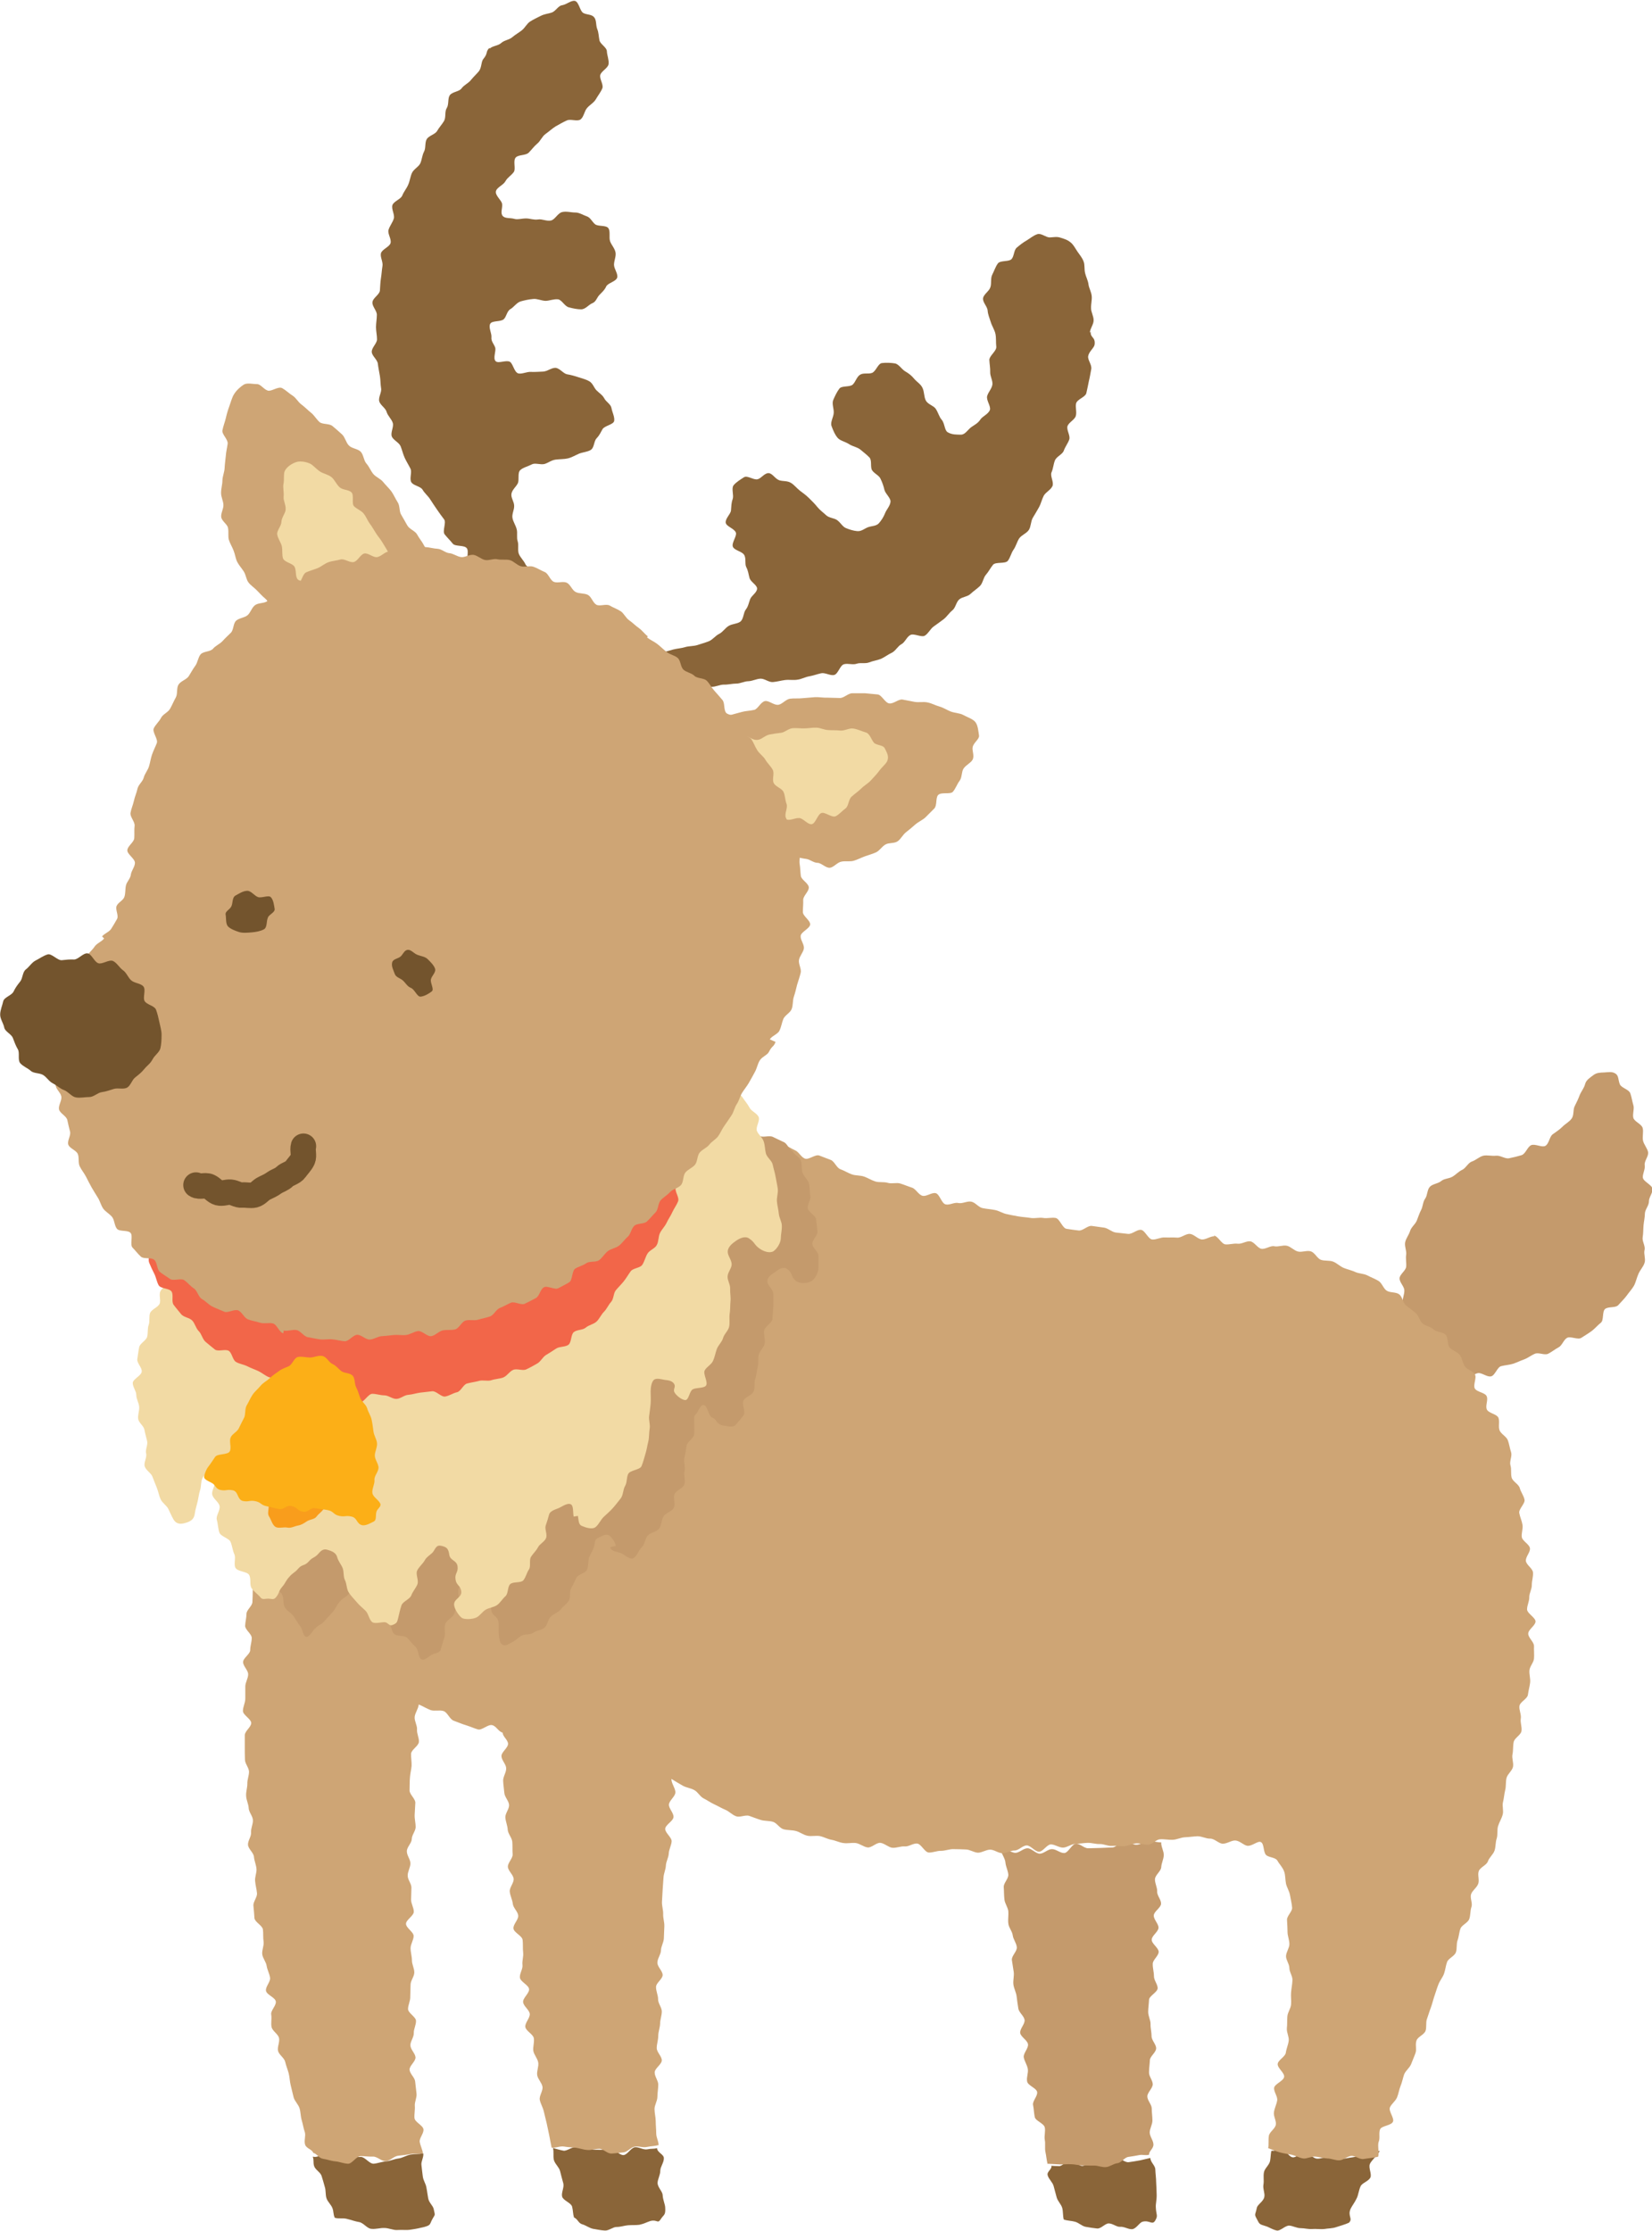 <?xml version="1.0" encoding="UTF-8"?>
<svg id="Layer_1" data-name="Layer 1" xmlns="http://www.w3.org/2000/svg" viewBox="0 0 97.45 131.54">
  <defs>
    <style>
      .cls-1 {
        fill: #8a6539;
      }

      .cls-2 {
        fill: #f2daa4;
      }

      .cls-3 {
        fill: #cea575;
      }

      .cls-4 {
        fill: #f26649;
      }

      .cls-5 {
        fill: #73542d;
      }

      .cls-6 {
        fill: #c49a6c;
      }

      .cls-7 {
        fill: #fcaf17;
      }

      .cls-8 {
        fill: none;
        stroke: #73542d;
        stroke-linecap: round;
        stroke-miterlimit: 10;
        stroke-width: 1.5px;
      }

      .cls-9 {
        fill: #f99d1c;
      }
    </style>
  </defs>
  <g>
    <path class="cls-6" d="M82.93,78.92c-.09-.35,.07-.28,0-.72-.03-.2,.03-.45,0-.71-.03-.22-.17-.44-.19-.69-.02-.23,.11-.46,.1-.71,0-.23-.29-.47-.28-.71,0-.23,.37-.45,.39-.69,.02-.23-.04-.47,0-.71,.03-.23-.11-.5-.06-.73,.05-.23,.22-.43,.29-.66,.07-.23,.29-.38,.39-.6,.09-.22,.15-.43,.26-.64,.11-.21,.1-.48,.24-.67,.14-.19,.11-.53,.28-.7,.16-.17,.48-.18,.67-.34,.18-.15,.46-.13,.67-.26,.2-.12,.35-.3,.57-.4,.21-.1,.34-.41,.57-.49,.22-.07,.43-.28,.67-.34,.23-.05,.5,.03,.75,0,.25-.03,.54,.2,.77,.15,.25-.05,.5-.11,.73-.18,.24-.07,.35-.49,.57-.59,.23-.1,.63,.15,.84,.04,.22-.13,.24-.54,.43-.68,.2-.15,.4-.27,.57-.44,.17-.18,.41-.29,.55-.49,.15-.2,.07-.52,.18-.73,.11-.22,.21-.42,.29-.64,.09-.23,.26-.42,.32-.65,.06-.26,.31-.4,.49-.54,.19-.15,.4-.15,.64-.16,.24-.01,.46-.07,.67,.07,.19,.12,.15,.37,.25,.62,.08,.22,.53,.3,.62,.54,.08,.22,.11,.47,.18,.7,.07,.22-.06,.52,0,.75,.07,.23,.49,.36,.55,.6,.06,.23-.03,.5,.02,.74,.05,.23,.25,.44,.3,.68,.04,.24-.24,.53-.2,.77,.04,.24-.13,.5-.11,.73,.03,.24,.55,.43,.57,.67,.02,.24-.22,.5-.21,.74,0,.24-.23,.47-.24,.71,0,.24-.06,.47-.08,.7-.02,.24-.01,.47-.05,.7-.04,.24,.17,.52,.11,.75-.06,.24,.08,.53,0,.76-.07,.23-.27,.43-.36,.65-.1,.22-.15,.48-.26,.69-.12,.21-.3,.4-.44,.6-.14,.19-.33,.37-.49,.55-.16,.18-.59,.07-.78,.23-.18,.16-.06,.67-.25,.81-.19,.15-.35,.35-.54,.49-.19,.14-.41,.27-.61,.4-.2,.13-.64-.11-.84,0-.21,.12-.29,.45-.5,.56-.21,.11-.4,.27-.62,.38-.22,.1-.57-.1-.78,0-.22,.09-.41,.25-.63,.33-.23,.08-.44,.19-.66,.26-.23,.07-.47,.08-.7,.14-.23,.06-.36,.55-.59,.6-.24,.06-.55-.23-.78-.19-.24,.05-.44,.27-.67,.31-.24,.04-.48,.04-.71,.07-.24,.03-.47,.16-.7,.18-.24,.02-.48,.11-.72,.12-.24,.01-.5-.19-.73-.18-.25,0-.49,.04-.72,.03-.25,0-.49,.07-.72,.07-.25,0-.48-.22-.7-.24-.26-.02-.52,.17-.73,.15-.27-.03-.53,.06-.73,.04-.45-.06-.31-.3-.66-.37"/>
    <g>
      <path class="cls-1" d="M18.45,127.18c.08,.21,.01,.33,.08,.55,.07,.22,.37,.36,.44,.58,.07,.22,.13,.43,.19,.65,.07,.21,.03,.46,.1,.67,.07,.21,.27,.37,.35,.58,.08,.21,.04,.37,.14,.57,.25,.07,.46,0,.7,.06,.26,.06,.48,.15,.73,.19,.26,.04,.47,.38,.72,.4,.27,.03,.53-.06,.77-.05,.27,0,.53,.14,.77,.12,.28-.02,.55,.02,.78-.02,.29-.04,.56-.1,.77-.15,.46-.12,.34-.17,.53-.5,.16-.29,.15-.15,.06-.58-.04-.18-.27-.36-.32-.61-.04-.2-.06-.42-.11-.66-.03-.2-.18-.4-.21-.64-.03-.21-.05-.43-.08-.67-.03-.21,.14-.46,.11-.69-.25,.05-.5,.03-.74,.07-.25,.04-.48,.2-.72,.23-.25,.03-.49,.15-.73,.17-.25,.02-.5,.12-.74,.14-.25,.01-.51-.4-.75-.4-.25,0-.5,.04-.73,.03-.26-.01-.5,0-.73-.02-.26-.02-.49-.06-.72-.09-.26-.04-.4,.12-.62,.07Z"/>
      <path class="cls-1" d="M32.62,126.67c.06,.24,0,.45,.05,.69,.06,.24,.31,.43,.37,.67,.06,.24,.12,.48,.19,.72,.06,.24-.13,.55-.07,.78,.07,.24,.53,.36,.59,.6s.04,.4,.11,.63c.22,.09,.26,.34,.48,.4,.22,.06,.43,.23,.65,.27,.23,.04,.47,.09,.69,.1,.23,.02,.47-.21,.69-.21,.24,0,.45-.08,.67-.1,.24-.02,.47,0,.68-.03,.25-.05,.45-.16,.64-.22,.4-.11,.43,.18,.61-.1,.19-.3,.3-.22,.27-.7-.01-.2-.13-.43-.15-.72,0-.22-.29-.45-.3-.72,0-.22,.16-.47,.16-.73,0-.23,.22-.48,.21-.74,0-.23-.4-.33-.4-.59-.23,.06-.35,.02-.57,.07-.24,.05-.51-.15-.74-.12-.24,.04-.43,.43-.66,.46-.24,.02-.5-.33-.73-.32-.25,.01-.47,.01-.7,.01-.25,0-.47,0-.7-.03-.25-.02-.47-.09-.69-.12-.25-.03-.53,.24-.74,.2-.26-.05-.42-.11-.62-.16Z"/>
      <path class="cls-1" d="M62.02,127.69c.06,.23-.28,.35-.22,.58,.06,.23,.29,.41,.35,.63,.06,.23,.12,.45,.18,.67,.06,.23,.27,.41,.33,.63s.03,.47,.09,.68c.22,.08,.45,.07,.66,.13,.23,.06,.41,.26,.63,.3,.23,.04,.46,.08,.68,.1,.23,.02,.47-.3,.68-.3,.24,0,.47,.22,.68,.2,.24-.02,.51,.17,.72,.14,.25-.05,.41-.39,.6-.44,.4-.11,.57,.22,.74-.06,.19-.32,.06-.31,.04-.8-.01-.21,.06-.45,.05-.74,0-.22-.02-.47-.03-.74,0-.23-.04-.48-.05-.74,0-.24-.29-.42-.29-.68-.22,.05-.38,.09-.6,.14-.22,.04-.45,.08-.68,.11-.23,.03-.49-.26-.71-.23-.23,.02-.43,.37-.65,.38-.23,.02-.47-.23-.7-.22-.23,0-.45,.29-.68,.29-.24,0-.46-.35-.68-.35-.24,0-.48,.38-.69,.36-.24-.01-.26,0-.47-.02Z"/>
      <path class="cls-6" d="M61.78,127.59c.21,.02,.48,.02,.72,.04,.22,.01,.45-.02,.68-.01,.22,0,.45,.07,.68,.07,.22,0,.45,.02,.69,.01,.22,0,.46,.11,.69,.09,.23-.02,.44-.2,.67-.23,.23-.02,.41-.33,.64-.37,.23-.03,.44-.07,.66-.11,.22-.04,.35,.04,.57-.02,0-.23,.26-.35,.26-.6,0-.23-.21-.46-.22-.71,0-.23,.16-.47,.16-.71,0-.23-.04-.47-.04-.71,0-.23-.26-.47-.26-.71,0-.23,.31-.47,.32-.71,0-.23-.23-.47-.22-.71,0-.23,.04-.47,.05-.71,0-.23,.37-.46,.37-.71,0-.23-.28-.48-.27-.72,0-.23-.07-.47-.06-.71,0-.23-.14-.47-.14-.71,0-.23,.04-.47,.05-.71,0-.23,.5-.45,.51-.69,0-.23-.23-.48-.22-.72,0-.23-.08-.48-.07-.72,0-.23,.34-.46,.35-.7,0-.24-.43-.49-.41-.73,.01-.23,.38-.45,.4-.69,.01-.23-.29-.49-.28-.73,.01-.24,.42-.45,.43-.69,.01-.24-.25-.49-.23-.73,.01-.23-.14-.48-.13-.72,.01-.24,.35-.46,.37-.7,.01-.24,.14-.47,.15-.71,.01-.24-.17-.52-.15-.76-.23,.01-.5-.09-.75-.07-.23,.02-.46,.2-.7,.21-.23,.02-.49-.22-.73-.21-.23,.02-.45,.35-.69,.37-.24,.01-.48,.02-.72,.03-.23,.01-.47,.01-.71,.02-.24,.01-.49-.28-.73-.27-.24,.01-.45,.54-.69,.55-.24,.01-.49-.24-.73-.23-.24,0-.47,.26-.71,.27-.24,0-.49-.32-.73-.32-.24,0-.47,.26-.71,.27-.24,0-.68-.32-.92-.32,.02,.24,.32,.65,.33,.89,.02,.24,.15,.47,.17,.71,.02,.24-.29,.51-.27,.74,.02,.24,.01,.48,.04,.72,.02,.24,.2,.46,.23,.7,.02,.24-.03,.48,0,.72,.02,.24,.23,.46,.26,.7,.03,.24,.22,.46,.24,.7,.03,.24-.32,.52-.29,.76,.03,.24,.08,.47,.11,.71,.03,.24-.05,.49-.02,.73,.03,.24,.16,.46,.19,.7,.03,.24,.06,.48,.1,.71,.03,.24,.33,.44,.37,.68,.03,.24-.29,.53-.26,.77,.04,.24,.42,.42,.46,.66,.04,.24-.28,.53-.25,.77,.04,.24,.2,.45,.24,.69,.04,.24-.09,.5-.04,.74,.04,.24,.55,.39,.59,.62,.04,.24-.29,.54-.24,.77,.05,.24,.05,.48,.1,.71,.05,.23,.54,.37,.59,.61,.05,.23-.04,.49,0,.73,.05,.23-.01,.49,.04,.72,.05,.23,.07,.5,.13,.73Z"/>
      <path class="cls-1" d="M74.99,126.85c-.04,.24-.03,.35-.07,.58-.05,.24-.32,.44-.36,.66-.05,.25,.01,.5-.03,.72-.05,.25,.1,.53,.05,.74-.05,.27-.4,.44-.44,.64-.09,.44-.17,.35,0,.66,.16,.3,.12,.3,.52,.42,.19,.05,.4,.21,.66,.26,.21,.04,.5-.31,.74-.29,.22,.02,.43,.15,.67,.15,.22,0,.45,.07,.69,.05,.22-.02,.47,.03,.7,0,.22-.04,.48-.03,.7-.11,.21-.07,.54-.16,.75-.26,.26-.24-.1-.4,.11-.84,.09-.18,.24-.36,.36-.62,.09-.19,.11-.45,.22-.69,.09-.2,.47-.29,.58-.52,.09-.21-.13-.57-.03-.8,.09-.21,.47-.53,.58-.77-.23,.06-.67,.17-.9,.21-.24,.05-.46,.14-.69,.17-.24,.03-.47,.09-.7,.1-.24,.01-.48-.11-.71-.12-.24,0-.49,.12-.71,.1-.24-.02-.44-.32-.67-.35-.24-.04-.55,.32-.77,.27-.25-.05-.39-.45-.6-.51-.25-.07-.42,.19-.61,.12Z"/>
      <path class="cls-3" d="M71.64,72.9c-.24-.01-.5,.2-.74,.19-.24-.02-.47-.31-.71-.33-.24-.02-.51,.24-.75,.22-.24-.02-.49,0-.73-.01-.24-.02-.5,.14-.74,.12-.24-.02-.43-.55-.67-.57-.24-.02-.52,.27-.76,.24-.24-.03-.48-.05-.72-.08-.24-.03-.46-.26-.7-.29-.24-.03-.48-.07-.72-.1-.24-.03-.53,.3-.77,.27-.24-.03-.48-.06-.72-.1-.24-.04-.4-.6-.64-.64-.24-.04-.5,.04-.73,0-.24-.04-.5,.04-.74,0-.24-.04-.48-.05-.72-.09-.24-.04-.48-.09-.71-.14-.24-.05-.45-.2-.69-.24-.24-.05-.48-.06-.72-.11-.24-.05-.42-.33-.66-.38-.24-.05-.53,.13-.76,.08-.24-.06-.53,.14-.76,.08-.24-.06-.35-.6-.58-.66-.24-.06-.56,.22-.79,.15-.23-.06-.39-.41-.62-.48-.23-.07-.45-.17-.68-.24-.23-.07-.51,.03-.74-.04-.23-.07-.5-.01-.73-.08-.23-.07-.44-.21-.67-.29-.23-.08-.5-.05-.72-.13-.23-.08-.44-.22-.67-.3-.23-.08-.35-.46-.57-.55-.23-.09-.45-.17-.68-.26-.23-.09-.63,.27-.85,.18-.23-.09-.36-.4-.58-.49-.22-.1-.43-.24-.65-.33-.22-.1-.56,.07-.78-.03-.22-.1-.39-.31-.61-.42-.22-.1-.44-.22-.65-.32-.22-.11-.41-.27-.62-.38-.22-.11-.5-.09-.71-.2-.22-.11-.22-.6-.43-.72-.21-.12-.56,0-.76-.12-.21-.12-.41-.25-.62-.37-.21-.13-.34-.37-.54-.5-.21-.13-.32-.39-.52-.52-.2-.13-.47-.17-.66-.3-.2-.14-.56-.05-.75-.18-.2-.14-.48-.17-.67-.31-.2-.14-.36-.34-.55-.48-.19-.15-.13-.63-.31-.77-.19-.15-.59-.04-.77-.19-.19-.16-.19-.52-.37-.68-.19-.16-.51-.15-.69-.31-.18-.17-.26-.44-.42-.6-.18-.17-.33-.36-.49-.52-.18-.18-.33-.36-.49-.53-.17-.18-.4-.3-.55-.47-.17-.19-.19-.48-.33-.65-.17-.2-.56-.2-.69-.37-.17-.22-.28-.44-.39-.61-.26-.38-.11-1.04-.42-.87-.31,.17,.02,.6-.21,.87-.23,.27-.25,.25-.48,.52-.23,.27-.16,.33-.39,.6-.23,.27-.25,.25-.48,.52-.23,.26-.51,.02-.73,.29-.23,.27,.03,.49-.2,.76-.23,.27-.47,.06-.7,.33-.23,.27-.18,.31-.41,.57-.23,.27-.06,.41-.29,.68-.23,.27-.19,.31-.42,.58-.23,.27-.25,.25-.48,.52-.23,.27-.54,0-.77,.28-.16,.19-.16,.51-.31,.69-.16,.19-.14,.52-.29,.71-.16,.19-.53,.21-.68,.4-.15,.2-.25,.43-.4,.62-.15,.2-.14,.51-.29,.7-.15,.2-.47,.26-.61,.45-.15,.2-.11,.53-.25,.72-.15,.2-.66,.13-.8,.32-.15,.2,.04,.63-.1,.83-.14,.2-.4,.32-.53,.51-.14,.21-.38,.34-.51,.54-.14,.21-.36,.35-.49,.55-.13,.21-.15,.29-.27,.49-.31,.08-.26,.24-.58,.24s-.32,.24-.65,.24-.33-.44-.65-.44-.33,.07-.65,.07-.28,.2-.58,.31c-.34,.12-.03,.06-.11,.52-.03,.2-.27,.4-.31,.67-.04,.21,.24,.5,.2,.76-.04,.22-.21,.43-.25,.68-.03,.22,.04,.47,0,.72-.03,.23-.37,.42-.4,.66-.03,.23,.09,.49,.06,.73-.03,.23,.04,.48,0,.72-.03,.23-.03,.47-.06,.71-.03,.23-.1,.46-.13,.7-.03,.23-.15,.46-.18,.7-.03,.23,.08,.49,.05,.73-.03,.23-.03,.47-.05,.71-.03,.23-.07,.46-.1,.7-.03,.23-.28,.44-.3,.68-.03,.23,.08,.48,.05,.72-.03,.23-.12,.46-.14,.7-.02,.23-.05,.47-.07,.71-.02,.23,0,.48-.01,.71-.02,.23-.27,.45-.29,.69-.02,.23-.07,.47-.09,.71-.02,.24-.16,.46-.18,.7-.02,.24,.3,.5,.28,.74-.02,.24-.05,.47-.07,.71-.02,.24,.16,.49,.14,.73-.02,.24-.05,.47-.06,.71-.02,.24-.33,.45-.34,.69-.02,.24-.24,.46-.26,.7-.01,.24,.18,.49,.17,.73-.01,.24,.22,.49,.2,.72-.01,.24-.22,.46-.24,.7-.01,.24,.09,.48,.08,.72-.01,.24,.07,.48,.06,.72,0,.24-.01,.47-.02,.71,0,.24-.34,.46-.35,.7,0,.24-.07,.47-.08,.71,0,.24,.4,.49,.39,.72,0,.24-.09,.47-.09,.71,0,.24-.42,.47-.42,.71,0,.24,.3,.48,.3,.72,0,.24-.17,.48-.17,.72,0,.24,0,.48,0,.72,0,.24-.14,.48-.14,.72,0,.24,.48,.47,.49,.71,0,.24-.38,.48-.38,.72,0,.24,0,.48,0,.72,0,.24,0,.48,.01,.72,0,.24,.23,.47,.24,.71,0,.24-.11,.48-.1,.72,0,.24-.09,.48-.07,.72,.01,.24,.14,.47,.15,.71,.01,.24,.24,.47,.25,.71,.01,.24-.13,.49-.11,.73,.02,.24-.2,.49-.18,.73,.02,.24,.33,.46,.35,.7,.02,.24,.13,.47,.15,.71,.02,.24-.11,.49-.08,.73,.02,.24,.09,.47,.11,.71,.02,.24-.24,.51-.21,.75,.03,.24,.04,.48,.06,.72,.03,.24,.47,.43,.5,.67,.03,.24,0,.48,.04,.72,.03,.24-.11,.5-.08,.74,.03,.24,.23,.45,.26,.69,.04,.24,.17,.46,.2,.69,.04,.24-.28,.53-.24,.77,.04,.24,.54,.39,.58,.63,.04,.24-.32,.54-.27,.78,.04,.24-.03,.5,.02,.73,.05,.24,.39,.41,.44,.65,.05,.24-.11,.52-.06,.75,.05,.23,.36,.41,.42,.64,.05,.23,.15,.46,.21,.69,.06,.23,.06,.48,.12,.71,.06,.23,.11,.47,.17,.7,.06,.23,.28,.42,.35,.65,.07,.23,.06,.48,.13,.71,.07,.23,.1,.47,.18,.69,.07,.23-.06,.52,.02,.75,.08,.23,.4,.26,.48,.48,.22,.05,.32,.31,.58,.35,.23,.03,.47,.13,.73,.15,.23,.02,.48,.13,.74,.14,.24,.01,.49-.45,.75-.45,.24,0,.48,.04,.73,.03,.24-.01,.51,.29,.76,.27,.24-.02,.46-.29,.71-.32,.24-.03,.48-.05,.73-.1,.24-.04,.49,.01,.74-.04-.03-.23-.15-.44-.19-.68-.03-.23,.25-.5,.22-.74-.03-.23-.5-.42-.53-.66-.02-.23,.04-.48,.02-.72-.02-.23,.13-.49,.1-.73-.02-.23-.06-.47-.08-.71-.02-.23-.31-.45-.33-.69-.02-.23,.37-.5,.35-.74-.02-.23-.29-.45-.3-.7-.01-.23,.21-.48,.2-.73-.01-.23,.14-.48,.13-.72-.01-.23-.46-.45-.47-.69,0-.24,.14-.48,.13-.72,0-.24,.02-.47,.02-.72,0-.24,.22-.48,.22-.72,0-.24-.14-.47-.14-.71,0-.24-.08-.47-.08-.72,0-.24,.18-.48,.18-.72,0-.24-.45-.47-.45-.72,0-.23,.46-.47,.46-.71,0-.24-.16-.47-.16-.71,0-.24,.02-.47,.02-.71,0-.24-.23-.48-.22-.72,0-.24,.16-.47,.16-.71,0-.24-.22-.48-.21-.72,0-.24,.28-.47,.29-.71,0-.24,.22-.47,.23-.71,0-.24-.07-.48-.06-.72,.01-.24,.03-.47,.04-.71,.01-.24-.35-.5-.34-.74,.01-.24,0-.48,.02-.72,.01-.24,.08-.48,.1-.72,.01-.24-.04-.48-.03-.72,.02-.24,.44-.45,.46-.69,.02-.24-.13-.49-.11-.73,.02-.24-.16-.5-.14-.74s.22-.49,.24-.74c.23,.09,.46,.24,.7,.33,.23,.08,.53-.02,.77,.06,.23,.08,.36,.49,.6,.57,.23,.08,.47,.19,.71,.26,.23,.07,.47,.18,.71,.25,.24,.07,.6-.32,.85-.25,.24,.06,.36,.38,.61,.44,.01,.24,.3,.41,.32,.65,.01,.24-.4,.5-.39,.74,.01,.24,.27,.47,.28,.71,.01,.24-.19,.5-.18,.74,.01,.24,.05,.48,.07,.72s.27,.47,.28,.71-.24,.5-.22,.74c.02,.24,.13,.48,.14,.72,.02,.24,.25,.47,.27,.71,.02,.24,0,.49,.02,.73,.02,.24-.3,.51-.28,.75,.02,.24,.32,.46,.34,.7,.02,.24-.25,.51-.23,.75,.02,.24,.15,.47,.18,.72,.02,.24,.3,.46,.32,.7,.02,.24-.31,.52-.28,.76,.02,.24,.52,.43,.54,.68,.03,.24,0,.49,.03,.73,.03,.24-.07,.5-.04,.74,.03,.24-.18,.51-.15,.75,.03,.24,.51,.43,.54,.67,.03,.24-.39,.54-.35,.78,.03,.24,.36,.44,.39,.68,.03,.24-.3,.54-.26,.78,.04,.24,.46,.42,.5,.66,.04,.24-.06,.5-.03,.74,.04,.24,.25,.45,.29,.69,.04,.24-.1,.51-.06,.75,.04,.24,.27,.44,.31,.68,.04,.24-.2,.53-.16,.77,.05,.24,.19,.46,.24,.69,.05,.24,.12,.47,.17,.7,.05,.24,.1,.47,.15,.71s.09,.49,.14,.72c.2,.05,.49-.11,.75-.06,.21,.04,.44,.04,.69,.07,.22,.03,.44,.12,.68,.13,.23,.02,.45-.07,.7-.07,.23,0,.46,.29,.71,.28,.23-.01,.47-.05,.71-.07,.23-.02,.43-.3,.67-.34,.23-.04,.48,.08,.72,.02,.23-.05,.44-.04,.68-.11,0-.23-.14-.44-.14-.69,0-.23-.03-.47-.03-.72,0-.23-.07-.47-.07-.72,0-.23,.17-.47,.17-.72,0-.23,.05-.47,.05-.72,0-.23-.22-.48-.21-.72,0-.23,.42-.47,.42-.71,0-.23-.3-.48-.3-.72,0-.24,.09-.47,.09-.72,0-.24,.1-.47,.11-.72,0-.24,.1-.47,.1-.72,0-.24-.23-.48-.22-.73,0-.24-.13-.48-.12-.72,0-.23,.39-.46,.39-.7,0-.23-.32-.49-.31-.73,0-.24,.2-.47,.21-.71,0-.24,.16-.47,.17-.71,.01-.24,.02-.48,.03-.72,.01-.24-.08-.48-.07-.72,.01-.24-.08-.48-.07-.72,.01-.24,.03-.48,.04-.72,.01-.24,.04-.47,.05-.71,.01-.24,.13-.47,.14-.71,.01-.24,.16-.47,.17-.71,.01-.24,.15-.47,.17-.71,.02-.24-.39-.51-.38-.75,.02-.24,.47-.45,.49-.69,.02-.24-.28-.5-.27-.74,.02-.24,.36-.46,.38-.7,.02-.24-.25-.56-.23-.81,.2,.13,.46,.28,.67,.4,.21,.12,.47,.14,.68,.26,.21,.11,.34,.39,.55,.49,.22,.11,.41,.25,.63,.35,.22,.1,.43,.23,.65,.32,.22,.09,.4,.3,.63,.38,.22,.09,.55-.1,.78-.02,.23,.08,.45,.17,.68,.24,.23,.07,.49,.04,.72,.11,.23,.07,.39,.38,.63,.44,.23,.06,.49,.04,.72,.1,.23,.06,.44,.23,.68,.28,.23,.05,.5-.02,.73,.02,.24,.05,.46,.18,.69,.22,.24,.04,.46,.16,.7,.19,.24,.04,.49-.03,.73,0,.24,.03,.46,.23,.7,.26,.24,.03,.52-.3,.76-.27,.24,.03,.46,.26,.7,.29,.24,.02,.49-.1,.73-.08,.24,.02,.49-.19,.73-.17,.24,.02,.45,.52,.69,.53,.24,.01,.49-.11,.73-.1,.24,0,.49-.11,.73-.1,.24,0,.48,.01,.72,.02,.24,0,.48,.18,.72,.19,.24,0,.48-.18,.72-.18,.24,0,.48,.21,.72,.21,.24,0,.48-.16,.72-.16,.24,0,.47-.29,.71-.3,.24,0,.49,.37,.73,.37,.24,0,.46-.42,.7-.43,.24,0,.49,.2,.73,.19,.24-.01,.47-.21,.71-.22,.24-.01,.48-.05,.72-.06,.24-.01,.49,.08,.72,.07,.24-.01,.49,.13,.72,.11,.24-.02,.48,.03,.72,.02,.24-.02,.47-.15,.71-.17,.24-.02,.48,.1,.72,.08,.24-.02,.46-.31,.69-.32,.25-.02,.5,.04,.74,.03,.25-.01,.49-.14,.73-.15,.25-.01,.5-.05,.74-.06,.26,0,.51,.15,.75,.14,.26,0,.51,.3,.74,.3,.26,0,.51-.2,.74-.19,.27,.02,.48,.27,.69,.31,.28,.05,.63-.3,.81-.22,.21,.09,.14,.58,.31,.76,.15,.16,.56,.13,.68,.35,.11,.2,.31,.39,.39,.63,.08,.21,.06,.48,.11,.72,.05,.22,.2,.44,.24,.69,.04,.23,.1,.47,.12,.71,.03,.23-.32,.5-.3,.74,.02,.23,.02,.46,.03,.71,0,.23,.11,.46,.11,.71,0,.23-.19,.47-.2,.71,0,.23,.2,.47,.2,.71,0,.23,.2,.48,.18,.72-.01,.23-.06,.47-.08,.71-.02,.23,.02,.48,0,.71-.02,.24-.2,.46-.22,.7-.02,.24,0,.48-.03,.71-.02,.24,.14,.5,.11,.73-.03,.24-.14,.47-.17,.7-.03,.24-.45,.43-.48,.66-.03,.24,.42,.54,.38,.77-.03,.24-.55,.41-.59,.64-.03,.24,.22,.52,.18,.75-.04,.24-.16,.46-.19,.69-.04,.24,.15,.51,.11,.74-.04,.24-.37,.42-.41,.65-.04,.24,0,.5-.04,.73,.19,.07,.43,.18,.68,.25,.21,.06,.45,.09,.7,.14,.22,.05,.44,.18,.68,.22,.22,.03,.48-.13,.73-.11,.23,.02,.46,.1,.7,.11,.23,0,.47,.12,.71,.11,.23-.01,.45-.23,.69-.26,.23-.03,.51,.23,.75,.18,.23-.04,.6-.07,.84-.13,.09-.21-.05-.66,.04-.89,.09-.21-.01-.51,.08-.73,.09-.21,.67-.22,.76-.45,.09-.21-.27-.62-.18-.84,.09-.21,.33-.37,.42-.59,.09-.21,.12-.46,.21-.68,.09-.21,.13-.45,.21-.68,.09-.22,.32-.38,.41-.6,.08-.22,.18-.43,.26-.66,.08-.22-.03-.51,.06-.74,.08-.22,.44-.33,.53-.56,.08-.22,0-.5,.09-.72,.08-.22,.14-.44,.23-.67,.08-.22,.13-.45,.21-.68,.08-.22,.14-.45,.23-.67,.08-.22,.25-.41,.33-.63,.08-.22,.1-.47,.18-.69,.08-.22,.43-.34,.52-.57,.08-.22,.02-.49,.1-.71,.08-.22,.09-.47,.17-.69,.08-.22,.44-.34,.52-.57,.08-.22,.05-.48,.13-.71,.08-.22-.1-.53-.02-.76,.08-.22,.34-.38,.42-.61,.08-.22-.05-.52,.03-.74,.08-.23,.46-.35,.54-.58,.08-.23,.31-.4,.39-.63,.08-.23,.05-.49,.13-.72,.07-.23,.01-.5,.08-.73s.21-.44,.27-.67c.07-.23-.04-.51,.02-.74,.06-.23,.07-.48,.13-.71,.06-.23,.02-.49,.08-.72,.06-.23,.33-.42,.38-.65,.05-.23-.08-.51-.03-.74,.05-.23,.02-.48,.07-.72,.04-.24,.42-.41,.46-.65,.04-.24-.08-.5-.04-.74,.04-.24-.11-.5-.08-.74,.03-.24,.47-.42,.5-.66,.03-.24,.1-.47,.13-.71,.03-.24-.06-.49-.04-.73,.02-.24,.25-.46,.27-.7,.02-.24-.01-.49,0-.73,.01-.24-.35-.5-.34-.74,0-.24,.42-.47,.43-.71,0-.24-.5-.48-.5-.72,0-.24,.14-.48,.13-.72,0-.24,.16-.48,.15-.72,0-.24,.09-.49,.07-.73-.01-.24-.4-.45-.42-.69-.02-.24,.27-.51,.24-.74-.03-.24-.45-.43-.48-.66-.03-.24,.08-.49,.04-.73-.04-.24-.15-.46-.19-.69-.04-.24,.36-.56,.31-.79-.05-.24-.22-.45-.28-.68-.06-.23-.42-.39-.48-.62-.06-.23,0-.5-.07-.72-.07-.23,.11-.54,.04-.77-.08-.23-.11-.48-.19-.7-.08-.23-.4-.37-.49-.59-.09-.22,.02-.54-.07-.75-.1-.22-.57-.26-.68-.48-.11-.22,.1-.59-.02-.8-.11-.21-.57-.23-.69-.44-.12-.21,.13-.64,0-.84-.13-.2-.46-.28-.59-.47-.14-.2-.15-.48-.3-.67-.14-.19-.45-.26-.6-.44-.15-.18-.07-.58-.23-.75-.16-.18-.55-.14-.72-.32-.17-.17-.48-.19-.65-.35-.17-.16-.22-.46-.41-.62-.18-.15-.37-.3-.56-.44-.19-.15-.21-.52-.41-.66-.19-.14-.53-.08-.73-.21-.2-.13-.28-.46-.49-.58-.2-.12-.44-.21-.65-.32-.21-.11-.49-.1-.71-.2-.21-.1-.46-.15-.68-.24-.22-.09-.4-.28-.62-.37-.22-.09-.5-.03-.73-.11-.22-.08-.36-.43-.6-.5-.23-.07-.52,.07-.76,.01-.23-.06-.42-.29-.65-.34-.23-.05-.51,.08-.74,.03-.23-.05-.52,.19-.76,.15-.23-.04-.42-.41-.66-.44-.23-.03-.5,.17-.74,.14-.24-.03-.48,.06-.72,.04-.24-.02-.44-.5-.69-.52Z"/>
    </g>
  </g>
  <path class="cls-6" d="M18.59,96.04c.23-.27,.33-.19,.56-.46,.23-.27,.25-.26,.48-.53,.23-.27,.17-.32,.41-.6,.23-.27,.31-.2,.55-.48,.23-.27,.1-.39,.33-.66,.18-.22,.39,.01,.61,.08,.22,.06,.63-.06,.7,.21,.06,.24,.25,.4,.34,.62,.09,.23,.02,.5,.13,.71,.11,.22,.11,.5,.24,.69,.13,.21,.14,.52,.28,.7,.16,.2,.64,.09,.8,.26,.18,.18,.31,.37,.48,.52,.2,.17,.16,.61,.33,.73,.2,.15,.47-.18,.67-.27,.19-.09,.45-.07,.51-.32,.06-.24,.14-.48,.21-.71,.07-.24-.03-.54,.05-.77,.09-.24,.43-.37,.52-.59,.1-.24,.13-.49,.23-.71,.11-.23-.06-.6,.05-.81,.12-.23,.54-.29,.65-.49,.17-.3,.4-.4,.67-.33,.25,.07,.61,.23,.66,.58,.05,.37-.04,.38,0,.76,.05,.37-.12,.4-.07,.77,.05,.37,.37,.33,.42,.7,.05,.37-.02,.38,.03,.76,.03,.24,.03,.47,.2,.58,.18,.12,.35-.03,.56-.13,.21-.1,.37-.27,.56-.39,.2-.12,.52-.04,.71-.18,.19-.14,.49-.15,.66-.3,.18-.15,.2-.48,.36-.64,.16-.17,.43-.24,.58-.42,.15-.18,.36-.33,.49-.52,.13-.19,.02-.54,.14-.74,.12-.2,.21-.41,.31-.62,.1-.21,.55-.27,.63-.48,.09-.22,.05-.49,.12-.71,.08-.22,.23-.43,.29-.65,.07-.24,.03-.41,.2-.49,.19-.09,.49-.29,.67-.18,.16,.09,.37,.39,.42,.63,0,0-.33,.07-.33,.08,.05,.26,.44,.26,.64,.35,.21,.09,.55,.43,.76,.27,.2-.16,.28-.46,.46-.62,.18-.17,.19-.51,.35-.69,.17-.19,.53-.21,.67-.41,.15-.2,.13-.51,.26-.72,.13-.21,.5-.29,.61-.51,.11-.22-.05-.58,.04-.8,.1-.23,.51-.35,.58-.58,.08-.24-.05-.54,.01-.78,.06-.24-.06-.52-.01-.76,.05-.25,.1-.48,.13-.72,.03-.25,.43-.46,.45-.7,.02-.25,0-.51,0-.75,0-.23-.03-.31,.1-.43,.15-.15,.26-.57,.46-.54,.18,.02,.25,.41,.37,.61,.11,.19,.23,.11,.35,.3,.12,.2,.27,.28,.47,.31,.2,.02,.55,.13,.7-.05,.15-.19,.34-.38,.47-.58,.13-.2-.13-.64-.01-.86,.11-.21,.49-.3,.59-.52,.1-.22,.02-.51,.1-.74,.08-.23,.08-.48,.15-.71,.06-.24,0-.49,.06-.72,.05-.24,.31-.43,.35-.67,.04-.24-.06-.5-.04-.74,.03-.25,.47-.46,.49-.69,.02-.25,.05-.5,.06-.74,0-.25,.01-.51,0-.74,0-.26-.33-.49-.35-.72-.02-.3,.24-.43,.44-.57,.21-.15,.46-.36,.71-.2,.37,.25,.2,.49,.57,.74,.24,.16,.7,.11,.9-.03,.19-.13,.39-.48,.39-.77,0-.22,.01-.46,0-.72,0-.22-.34-.44-.36-.69-.02-.23,.33-.5,.3-.74-.02-.23-.05-.47-.08-.71-.03-.23-.44-.41-.49-.64-.04-.23,.2-.52,.15-.75-.05-.23-.02-.49-.08-.72-.06-.23-.31-.41-.38-.64-.07-.23-.02-.5-.1-.72-.08-.22-.38-.32-.48-.54-.23-.1-.3-.44-.52-.54-.22-.1-.44-.21-.65-.31-.22-.1-.56,.05-.78-.05-.22-.11-.33-.43-.54-.54-.22-.11-.4-.28-.61-.39-.22-.11-.67,.22-.88,.11-.22-.12-.33-.42-.54-.53-.21-.12-.31-.43-.52-.54-.21-.12-.57,.01-.78-.11-.21-.13-.23-.54-.43-.67-.21-.13-.45,.18-.65,.05-.34,.1-.5-.28-.81-.11-.31,.18-.1,.54-.41,.71-.31,.18-.47-.09-.77,.08-.31,.18-.11,.53-.42,.71-.31,.18-.31,.18-.62,.36-.31,.18-.58-.28-.89-.11-.31,.18-.22,.33-.53,.5-.31,.18-.23,.32-.53,.5-.31,.18-.41,0-.72,.17-.31,.18-.24,.29-.55,.47-.31,.18-.31,.18-.62,.36-.31,.18-.33,.14-.64,.32-.31,.18-.37,.08-.68,.26-.31,.18-.17,.43-.48,.61-.31,.18-.36,.09-.67,.27-.31,.18-.41,0-.72,.17-.31,.18-.31,.17-.62,.35-.31,.18-.31,.19-.62,.36-.31,.18-.2,.38-.51,.56-.31,.18-.23,.32-.54,.49-.31,.18-.46-.09-.78,.09-.31,.18-.18,.4-.49,.58-.31,.18-.44-.04-.75,.14-.31,.18-.28,.24-.59,.42-.31,.18-.27,.25-.58,.43-.31,.18-.45-.07-.77,.11-.31,.18-.18,.41-.5,.59-.31,.18-.33,.15-.65,.32-.31,.17-.15,.22-.53,.47-.16,.11-.58-.05-.79,.11-.17,.13-.21,.46-.4,.63-.16,.14-.28,.36-.46,.53-.16,.16-.57,.09-.74,.27-.15,.17-.08,.55-.24,.74-.15,.17-.5,.2-.65,.39-.14,.18-.06,.54-.2,.74-.13,.19-.18,.44-.31,.64-.13,.19-.43,.42-.55,.63-.42-.06-.42-.2-.81-.37-.39-.17-.28-.66-.7-.72-.03,.24-.31,.72-.34,.97-.03,.24,.18,.5,.15,.74-.03,.24-.24,.45-.27,.7-.03,.24-.02,.48-.04,.73-.03,.24,.25,.51,.22,.75-.03,.24-.12,.47-.15,.72-.02,.24-.4,.45-.42,.69-.02,.24,.12,.5,.09,.74-.02,.24-.09,.48-.11,.72-.02,.24,.17,.5,.15,.74-.02,.24,.05,.49,.03,.73-.02,.24-.28,.46-.3,.71-.02,.24-.16,.47-.18,.72-.02,.24,.12,.5,.1,.74-.02,.24-.23,.47-.24,.72-.02,.24,.4,.49,.38,.74,.05,.24-.15,.51-.09,.75,.06,.24-.03,.53,.04,.76,.07,.24,.54,.34,.63,.57,.09,.24,.03,.52,.12,.74,.1,.23,.27,.42,.37,.64,.11,.23,.37,.36,.48,.57,.12,.23,.04,.55,.16,.75,.14,.23,.4,.34,.52,.53,.15,.23,.27,.43,.4,.6,.13,.17,.16,.6,.35,.61,.19,0,.36-.33,.5-.49Z"/>
  <path class="cls-2" d="M39.32,61.33c-.34,.11-.35,.09-.65,.26-.31,.18-.2,.37-.51,.54-.31,.18-.5-.16-.81,.02-.31,.18-.13,.48-.44,.66-.31,.18-.34,.12-.65,.29-.31,.18-.33,.14-.64,.31-.31,.18-.21,.35-.52,.53-.31,.18-.33,.14-.64,.32q-.31,.18-.62,.36c-.31,.18-.5-.15-.81,.02-.31,.18-.31,.17-.62,.35-.31,.18-.1,.54-.4,.72-.31,.18-.47-.11-.78,.07-.31,.18-.35,.11-.65,.28-.31,.18-.15,.45-.46,.63-.31,.18-.37,.07-.68,.25-.31,.18-.34,.12-.65,.3-.31,.18-.18,.4-.49,.58-.31,.18-.45-.07-.76,.11-.31,.18-.21,.36-.51,.54-.31,.18-.29,.21-.6,.39-.31,.18-.35,.1-.66,.28-.31,.18-.3,.2-.61,.38-.31,.18-.25,.29-.56,.46-.31,.18-.35,.11-.66,.29-.31,.18-.41,0-.72,.18-.31,.18-.32,.15-.63,.33-.31,.18-.21,.36-.52,.54-.31,.18-.25,.28-.57,.46-.31,.18-.43-.02-.74,.16-.31,.18-.33,.15-.65,.32-.31,.17-.25,.08-.63,.33-.16,.11-.23,.41-.45,.58-.17,.13-.48,.12-.67,.3-.16,.14-.42,.22-.6,.4-.16,.16-.37,.29-.54,.47-.15,.17-.03,.59-.19,.78-.15,.17-.39,.28-.54,.47-.14,.18-.18,.44-.32,.64-.13,.19-.58,.17-.71,.38-.13,.19-.04,.52-.17,.73-.35-.03-.22-.37-.54-.51-.32-.14-.5,.27-.82,.13-.32-.14-.23-.35-.55-.49-.32-.14-.32-.15-.64-.29-.32-.14-.36-.06-.68-.21-.32-.14-.22-.37-.55-.52s-.45,.15-.78,0c-.29-.13-.58-.13-.76,.15-.13,.2-.39,.32-.5,.53-.12,.21,.04,.56-.06,.76-.11,.21-.45,.31-.55,.52-.09,.22-.01,.51-.09,.72-.08,.22-.03,.48-.09,.7-.07,.23-.42,.38-.47,.61-.05,.23-.07,.47-.11,.7-.04,.23,.29,.51,.26,.74-.02,.24-.52,.44-.53,.67,0,.24,.21,.48,.21,.71,0,.24,.15,.46,.17,.69,.02,.24-.09,.48-.06,.71,.03,.24,.33,.42,.37,.65,.04,.23,.11,.45,.16,.67,.05,.23-.12,.51-.06,.73,.06,.23-.16,.55-.08,.77,.08,.23,.37,.38,.45,.59,.09,.22,.17,.45,.26,.66,.09,.22,.13,.47,.22,.67,.1,.22,.34,.36,.45,.56,.11,.22,.2,.44,.31,.63,.18,.31,.45,.29,.72,.21,.25-.07,.5-.19,.54-.54,.03-.24,.11-.47,.16-.69,.06-.24,.08-.48,.15-.69,.08-.23,.04-.51,.14-.71,.11-.22,.47-.58,.59-.77,.02,.25,.12,.7,.15,.95,.03,.25-.21,.54-.16,.78,.05,.25,.38,.43,.43,.67,.06,.25-.23,.59-.16,.82,.07,.24,.07,.52,.15,.75,.09,.24,.56,.33,.66,.55,.1,.24,.12,.5,.22,.72,.11,.23-.05,.6,.07,.81,.12,.23,.67,.21,.8,.41,.14,.23,.02,.6,.15,.79,.16,.23,.39,.37,.52,.54,.13,.17,.28,.07,.47,.08,.19,0,.3,.09,.44-.07,.23-.27,.14-.35,.37-.62,.23-.27,.18-.32,.42-.59,.23-.27,.3-.22,.53-.49,.23-.27,.38-.15,.62-.42,.23-.27,.33-.19,.57-.46,.18-.21,.31-.3,.54-.23,.22,.06,.5,.16,.57,.43,.06,.24,.23,.42,.32,.64,.09,.23,.03,.51,.14,.72,.11,.22,.09,.52,.22,.72,.13,.21,.32,.39,.47,.57,.16,.2,.36,.35,.52,.51,.18,.18,.21,.51,.38,.66,.2,.17,.71-.07,.88,.06,.2,.15,.21,.18,.41,.09,.19-.09,.2-.15,.26-.39,.06-.24,.11-.5,.19-.73,.08-.24,.49-.36,.58-.59,.09-.24,.27-.43,.36-.65,.1-.24-.12-.6-.01-.82,.11-.23,.34-.4,.45-.61,.12-.23,.42-.35,.53-.55,.17-.3,.24-.35,.51-.28,.25,.07,.35,.15,.4,.5,.05,.37,.44,.32,.49,.69,.05,.37-.17,.4-.12,.77,.05,.37,.29,.34,.34,.71,.05,.37-.47,.44-.42,.82,.03,.24,.28,.62,.45,.74,.18,.12,.65,.08,.86-.02,.21-.1,.36-.35,.55-.46,.2-.12,.48-.14,.67-.27,.19-.14,.32-.37,.49-.52,.18-.15,.12-.55,.28-.71,.16-.17,.63-.06,.78-.23,.15-.18,.2-.45,.33-.64,.13-.19,0-.54,.12-.74,.12-.2,.3-.35,.41-.56,.1-.21,.39-.33,.48-.55,.09-.22-.09-.53-.02-.74,.08-.22,.14-.43,.2-.65,.07-.24,.42-.31,.59-.39,.19-.09,.51-.32,.7-.21,.16,.09,.11,.47,.16,.72,0,0,.25-.04,.25-.04,.05,.26,.03,.51,.23,.59,.21,.09,.61,.23,.81,.07,.2-.16,.3-.43,.48-.6,.18-.17,.38-.34,.54-.52,.17-.19,.32-.39,.47-.58,.15-.2,.13-.52,.25-.72,.13-.21,.08-.51,.19-.72,.11-.22,.68-.23,.78-.45,.1-.23,.16-.49,.23-.72,.08-.24,.11-.5,.17-.73,.06-.24,.04-.51,.08-.75,.05-.25-.06-.51-.03-.75,.03-.25,.07-.49,.09-.73,.02-.25,0-.5,0-.73,0-.23,.05-.54,.18-.67,.15-.15,.47-.04,.66-.01,.18,.02,.43,.04,.55,.24,.11,.19-.09,.31,.02,.5,.12,.2,.42,.43,.62,.45,.2,.02,.24-.4,.39-.58,.15-.19,.71-.08,.85-.28,.13-.2-.19-.68-.08-.89,.11-.21,.39-.34,.49-.56,.1-.22,.14-.46,.22-.69,.08-.23,.3-.41,.37-.65,.06-.24,.31-.44,.36-.67,.05-.24,0-.51,.03-.75,.04-.24,.03-.5,.05-.74,.03-.25-.03-.5-.02-.74,.02-.25-.16-.5-.15-.73,0-.25,.24-.49,.24-.72,0-.26-.22-.49-.23-.72-.02-.3,.27-.52,.47-.66,.21-.15,.55-.32,.79-.15,.37,.25,.28,.37,.65,.62,.24,.16,.58,.26,.79,.13,.19-.13,.43-.48,.43-.77,0-.22,.07-.47,.06-.73,0-.23-.16-.47-.18-.72-.02-.23-.09-.47-.11-.72-.02-.23,.08-.49,.05-.74-.03-.23-.09-.48-.13-.72-.04-.23-.12-.47-.17-.71-.05-.23-.33-.41-.4-.65-.06-.23-.05-.48-.13-.71-.07-.23-.31-.4-.4-.62-.09-.22,.2-.61,.1-.83-.1-.22-.43-.33-.54-.55-.11-.21-.28-.4-.41-.6-.13-.2-.4-.29-.55-.49-.15-.19-.1-.53-.26-.71-.16-.18-.37-.31-.54-.48-.18-.16-.3-.39-.5-.54-.19-.14-.3-.43-.51-.56-.2-.12-.45-.23-.67-.33-.21-.1-.5-.07-.74-.16-.22-.08-.46-.02-.7-.08Z"/>
  <path class="cls-4" d="M9.75,64.24s.08,.07,.07,.07c-.13,.2-.29,.36-.4,.57-.11,.21-.23,.4-.33,.62-.1,.22-.45,.32-.54,.54-.08,.22,.01,.51-.05,.73-.07,.23-.02,.48-.07,.71-.05,.23-.07,.46-.1,.69-.04,.23-.53,.41-.55,.65-.02,.24,.39,.5,.38,.74,0,.24-.47,.48-.46,.72,0,.24,.55,.44,.58,.67,.02,.24-.35,.52-.31,.76,.04,.23,.14,.46,.19,.69,.05,.23-.03,.51,.03,.74,.07,.23,.52,.33,.6,.56,.08,.22-.08,.54,.01,.76,.09,.22,.19,.44,.3,.65,.11,.21,.14,.47,.26,.68,.12,.21,.63,.17,.76,.37,.13,.2-.02,.58,.12,.78,.14,.19,.3,.37,.45,.56,.15,.18,.49,.2,.65,.37,.16,.17,.21,.45,.38,.62,.17,.16,.22,.47,.4,.63,.18,.15,.37,.31,.56,.46,.19,.14,.62-.05,.82,.08,.19,.13,.22,.53,.42,.65,.2,.12,.46,.15,.68,.26,.21,.11,.43,.18,.64,.28,.21,.1,.39,.26,.6,.35,.21,.09,.5,0,.71,.09,.22,.08,.38,.31,.6,.39,.22,.07,.44,.15,.66,.21,.22,.06,.41,.28,.63,.34,.23,.05,.5-.12,.73-.07,.23,.04,.48-.11,.71-.07,.23,.03,.44,.13,.67,.15l-.02,.18c.24,.02,.47,.27,.7,.28,.24,0,.49-.51,.73-.51,.24,0,.47,.09,.71,.09,.24,0,.48,.22,.72,.21,.24-.01,.46-.23,.7-.24,.24-.02,.47-.1,.7-.13,.24-.03,.47-.05,.7-.08,.24-.03,.54,.35,.77,.31,.24-.04,.46-.2,.69-.25,.24-.05,.38-.47,.61-.52,.23-.06,.47-.09,.69-.15,.23-.07,.51,.03,.73-.04,.23-.08,.48-.08,.7-.16,.23-.09,.37-.36,.59-.45,.22-.1,.56,.07,.77-.03,.22-.1,.43-.22,.64-.34,.21-.11,.33-.39,.53-.51,.21-.12,.4-.25,.6-.38,.2-.13,.53-.08,.72-.22,.19-.14,.14-.61,.32-.75,.19-.15,.52-.11,.7-.26,.18-.16,.47-.2,.64-.36,.17-.16,.27-.41,.44-.58,.17-.17,.26-.41,.42-.58,.16-.18,.13-.51,.28-.69,.15-.18,.32-.34,.47-.53,.15-.19,.26-.39,.4-.58,.14-.2,.56-.19,.69-.39,.13-.2,.18-.45,.3-.65,.12-.21,.44-.3,.55-.51,.12-.21,.09-.5,.19-.71,.11-.22,.29-.39,.39-.6,.1-.22,.25-.42,.34-.63,.1-.22,.26-.43,.34-.64,.09-.23-.22-.6-.14-.82,.08-.23,.02-.5,.09-.71,.08-.24,.4-.38,.46-.6,.07-.25,.4-.41,.45-.62,.06-.26-.17-.57-.13-.76,.09-.44,.1-.34,.14-.68"/>
  <g>
    <path class="cls-9" d="M19.14,88.86c-.05,.22-.34,.39-.46,.56-.12,.18-.4,.17-.58,.29-.18,.12-.31,.21-.53,.25-.21,.04-.39,.16-.61,.12-.22-.05-.54,.07-.72-.05-.18-.12-.25-.43-.37-.61-.12-.18,.01-.44-.03-.66-.04-.21-.05-.35,0-.58s-.11-.51,0-.68c.12-.18,.41-.19,.6-.31,.18-.12,.34-.22,.55-.27,.21-.04,.41-.09,.63-.05,.22,.05,.35,.23,.52,.35,.18,.12,.34,.22,.46,.4,.12,.18,.56,.28,.6,.5,.04,.21,0,.53-.06,.75Z"/>
    <path class="cls-7" d="M22.45,88.71c-.07-.24-.43-.41-.48-.65-.05-.24,.14-.54,.12-.78-.03-.24,.23-.48,.24-.73,0-.23-.22-.48-.22-.72,0-.23,.15-.48,.13-.72-.02-.24-.18-.46-.21-.7-.03-.24-.06-.47-.11-.7-.05-.23-.2-.44-.26-.66-.07-.23-.31-.38-.4-.59-.09-.22-.13-.43-.24-.63-.12-.21-.06-.52-.21-.7-.15-.18-.49-.14-.68-.28-.18-.14-.3-.32-.52-.42-.21-.09-.34-.42-.59-.47-.24-.05-.5,.09-.73,.09-.24,0-.49-.08-.72-.03-.23,.06-.32,.43-.53,.54-.21,.1-.41,.15-.6,.3-.19,.14-.37,.25-.54,.42-.17,.16-.39,.26-.54,.45-.15,.18-.34,.33-.47,.53-.13,.19-.22,.42-.34,.62-.12,.2-.05,.51-.15,.72-.11,.21-.21,.41-.31,.62-.1,.22-.41,.34-.49,.56-.09,.23,.07,.6-.05,.81-.12,.21-.72,.12-.86,.32-.14,.2-.26,.4-.41,.59-.1,.12-.22,.41-.24,.58-.02,.21,.45,.31,.58,.46,.13,.16,.18,.27,.38,.32,.35,.07,.38-.05,.73,.02,.35,.07,.25,.55,.6,.63,.35,.07,.38-.06,.73,.01s.32,.23,.67,.3c.35,.07,.35,.09,.7,.16,.35,.07,.42-.24,.77-.17,.35,.07,.31,.26,.66,.33,.35,.07,.42-.27,.77-.2,.35,.07,.36,.04,.71,.11,.35,.07,.31,.26,.67,.34,.35,.07,.38-.04,.73,.04s.28,.43,.63,.51c.21,.04,.5-.13,.68-.22,.18-.09,.09-.39,.16-.59,.06-.17,.27-.28,.23-.43Z"/>
  </g>
  <path class="cls-1" d="M28.87,2.82c-.25,.26-.06,.3-.36,.66-.13,.15-.09,.5-.26,.72-.14,.17-.32,.33-.48,.53-.14,.18-.4,.28-.55,.49-.14,.19-.55,.19-.69,.4-.13,.19-.04,.55-.18,.76-.13,.2-.03,.55-.16,.76-.12,.2-.29,.38-.41,.59-.12,.2-.49,.27-.61,.48-.12,.21-.04,.52-.16,.74-.11,.21-.12,.47-.22,.69-.11,.21-.39,.34-.49,.56-.1,.22-.12,.47-.22,.69-.09,.22-.26,.41-.35,.64-.09,.22-.49,.33-.58,.56-.08,.23,.15,.57,.08,.8-.07,.23-.24,.43-.31,.66-.07,.23,.18,.54,.12,.78-.06,.23-.51,.37-.57,.61-.05,.23,.14,.52,.09,.76-.04,.24-.05,.48-.09,.72-.04,.24-.04,.48-.06,.72-.03,.24-.43,.44-.44,.69-.02,.24,.27,.5,.26,.74,0,.24-.05,.48-.05,.72,0,.24,.06,.48,.06,.72,0,.24-.33,.5-.31,.75,.02,.24,.34,.45,.36,.7,.03,.24,.08,.47,.12,.71,.04,.24,.03,.48,.07,.72,.05,.23-.17,.53-.11,.77,.06,.23,.38,.4,.44,.64,.07,.23,.29,.41,.36,.64,.07,.23-.14,.56-.06,.79,.08,.22,.42,.35,.52,.58,.09,.22,.14,.46,.24,.68,.1,.22,.23,.42,.34,.64,.11,.21-.07,.58,.05,.8,.12,.21,.55,.24,.67,.45,.12,.21,.32,.36,.45,.57,.13,.2,.26,.4,.4,.6,.14,.2,.27,.39,.42,.58,.14,.19-.12,.69,.03,.88,.15,.19,.33,.36,.48,.55,.15,.18,.66,.07,.82,.26,.16,.18-.06,.7,.1,.88,.16,.18,.49,.21,.66,.38,.17,.17,.35,.33,.53,.5,.17,.17,.5,.17,.68,.34,.17,.16,.37,.31,.55,.47,.18,.16,.23,.46,.41,.62,.18,.16,.44,.22,.62,.38,.18,.15,.34,.34,.53,.5,.19,.15,.24,.47,.44,.62,.19,.15,.57,.05,.76,.2,.19,.14,.19,.56,.39,.7,.2,.14,.34,.37,.54,.51,.2,.14,.69,.13,.89,.27,.18-.3-.24-.33-.5-.68-.12-.16-.38-.26-.54-.48-.13-.18-.05-.52-.19-.73-.13-.19-.29-.36-.42-.57-.12-.19-.47-.25-.6-.46-.12-.2-.19-.43-.32-.64-.12-.2-.27-.39-.38-.6-.11-.21,.03-.55-.07-.76s-.51-.28-.61-.49c-.1-.22-.3-.4-.39-.61-.09-.22,0-.52-.07-.74-.08-.23,0-.5-.06-.72-.06-.24-.21-.44-.25-.67-.04-.24,.11-.48,.1-.71,0-.25-.2-.48-.16-.71,.04-.24,.26-.4,.37-.61,.11-.21-.03-.62,.15-.79,.16-.15,.46-.22,.69-.34,.19-.1,.5,.04,.74-.02,.21-.06,.41-.23,.67-.26,.25-.03,.49-.02,.71-.07,.24-.06,.45-.19,.66-.28,.23-.09,.5-.1,.69-.22,.21-.13,.18-.52,.34-.68,.17-.18,.24-.34,.35-.54,.12-.21,.65-.27,.69-.49,.04-.23-.12-.52-.16-.76-.04-.23-.32-.36-.43-.58-.11-.2-.28-.29-.45-.46-.16-.16-.21-.41-.43-.54-.19-.11-.41-.16-.65-.24-.21-.07-.42-.13-.66-.17-.22-.04-.43-.36-.68-.38-.23-.01-.47,.2-.72,.22-.25,.01-.5,.03-.72,.02-.25-.02-.54,.14-.75,.09-.25-.06-.32-.6-.51-.69-.23-.11-.67,.12-.83-.03-.18-.18,.04-.6-.03-.81-.08-.22-.25-.37-.22-.61,.02-.23-.19-.58-.07-.79,.11-.2,.62-.1,.8-.27,.16-.15,.18-.48,.4-.6,.19-.11,.36-.38,.6-.45,.21-.06,.48-.12,.73-.14,.22-.03,.48,.1,.73,.11,.22,0,.49-.12,.74-.09,.22,.03,.39,.41,.63,.47,.25,.07,.52,.12,.73,.12,.26,0,.45-.28,.66-.36,.23-.09,.26-.33,.43-.5,.16-.17,.29-.27,.39-.49,.1-.21,.59-.29,.65-.53,.05-.23-.19-.51-.19-.75,0-.24,.13-.49,.09-.72-.04-.24-.24-.44-.32-.66-.08-.23,.03-.58-.1-.77-.13-.2-.61-.09-.79-.24-.18-.15-.27-.4-.5-.47-.21-.07-.44-.23-.69-.22-.22,0-.52-.09-.77-.02-.25,.08-.4,.43-.63,.49-.26,.06-.54-.1-.76-.06-.27,.04-.49-.06-.71-.06-.28,0-.48,.08-.68,.03-.27-.08-.55-.01-.7-.17-.16-.18-.01-.45-.04-.71-.02-.22-.44-.51-.36-.77,.06-.22,.44-.35,.56-.58,.11-.21,.34-.33,.49-.54,.13-.19-.06-.65,.11-.85,.16-.18,.59-.11,.77-.29,.17-.17,.31-.37,.5-.53,.19-.15,.29-.43,.49-.57,.2-.14,.39-.32,.6-.45,.21-.12,.44-.25,.66-.35,.22-.1,.62,.08,.81-.06,.19-.15,.22-.49,.38-.67,.15-.18,.4-.31,.52-.52,.12-.21,.29-.42,.38-.64,.09-.22-.18-.56-.12-.79,.06-.23,.47-.41,.49-.65,.03-.24-.09-.51-.1-.74,0-.24-.4-.43-.44-.66-.05-.24-.04-.45-.13-.66-.09-.23-.03-.51-.18-.69-.15-.19-.45-.14-.65-.26-.2-.12-.25-.67-.5-.71-.22-.03-.49,.22-.75,.26-.22,.03-.36,.34-.6,.43-.21,.07-.43,.08-.66,.2-.2,.1-.4,.19-.62,.33-.19,.12-.29,.36-.49,.52-.18,.14-.38,.25-.57,.41-.17,.15-.47,.17-.65,.34-.17,.16-.51,.16-.68,.33Z"/>
  <g>
    <path class="cls-3" d="M25.67,33.57c.05-.36-.08-.37-.27-.8-.08-.19-.27-.38-.4-.63-.1-.2-.27-.39-.4-.63-.11-.2-.44-.3-.57-.52-.12-.2-.23-.42-.36-.63-.13-.2-.07-.53-.21-.74-.13-.2-.23-.44-.37-.64-.14-.19-.33-.36-.49-.56-.15-.19-.42-.28-.58-.47-.15-.18-.24-.43-.41-.62-.16-.18-.16-.52-.34-.7-.17-.17-.52-.18-.69-.36-.17-.17-.22-.48-.4-.65-.18-.17-.37-.33-.56-.49-.19-.17-.59-.09-.77-.24-.19-.17-.31-.4-.5-.55-.2-.16-.37-.34-.56-.48-.21-.15-.33-.41-.53-.53-.22-.14-.41-.33-.61-.44-.24-.13-.65,.22-.86,.14-.26-.09-.41-.38-.63-.38-.26,0-.58-.09-.78,.03-.19,.12-.43,.33-.57,.56-.12,.18-.19,.46-.28,.71-.08,.21-.15,.45-.21,.71-.05,.22-.15,.46-.2,.72-.04,.23,.33,.52,.31,.78-.03,.23-.09,.46-.11,.72-.02,.23-.06,.47-.07,.72-.01,.24-.12,.47-.13,.73,0,.24-.08,.48-.08,.74,0,.24,.13,.47,.14,.7,.01,.24-.16,.49-.13,.72,.03,.24,.36,.42,.4,.64,.05,.24-.01,.48,.05,.7,.07,.23,.2,.42,.28,.64,.09,.22,.11,.45,.21,.66,.11,.21,.27,.38,.39,.57,.13,.2,.14,.47,.28,.65,.15,.19,.35,.31,.51,.48,.16,.17,.32,.34,.49,.48,.18,.15,.25,.46,.44,.59,.2,.13,.38,.32,.59,.42,.21,.11,.5,.05,.72,.13,.22,.08,.47,.05,.7,.11,.23,.05,.43,.29,.66,.31,.23,.03,.48-.1,.71-.1,.23,0,.44-.22,.68-.25,.23-.03,.45,.02,.69-.03,.23-.05,.44-.09,.67-.16,.22-.07,.38-.25,.6-.35,.21-.1,.5-.02,.7-.14,.2-.12,.55-.02,.74-.16,.19-.13,.08-.65,.26-.81,.18-.15,.48-.15,.65-.32,.16-.16,.41-.25,.57-.43,.15-.17,.46-.37,.61-.56Z"/>
    <path class="cls-2" d="M23.08,33.13c.06-.34,0-.17-.18-.56-.08-.17-.21-.36-.34-.58-.1-.18-.26-.35-.39-.56-.12-.18-.22-.38-.37-.57-.13-.18-.2-.4-.36-.59-.14-.17-.39-.25-.56-.42-.15-.16,.02-.66-.15-.82-.16-.16-.51-.13-.69-.29-.2-.18-.3-.45-.48-.6-.21-.17-.5-.21-.69-.34-.24-.16-.41-.39-.6-.47-.28-.12-.6-.15-.8-.08-.21,.07-.54,.25-.67,.52-.09,.18-.02,.5-.08,.78-.04,.21,.04,.48,.01,.75-.02,.22,.14,.48,.12,.74-.01,.23-.24,.47-.25,.73,0,.24-.27,.51-.25,.73,.03,.24,.21,.47,.27,.69,.06,.24,0,.54,.08,.75,.1,.22,.53,.27,.66,.46,.14,.2,.04,.61,.21,.77,.17,.17,.6,.02,.8,.15,.2,.13,.41,.15,.63,.23,.22,.08,.35,.54,.58,.57,.23,.03,.5-.13,.73-.14,.23-.02,.48-.04,.71-.11,.22-.06,.51-.03,.73-.14,.2-.1,.16-.61,.35-.76,.18-.14,.55-.05,.72-.22,.16-.16,.09-.42,.24-.61Z"/>
  </g>
  <path class="cls-1" d="M64.34,19.57c-.03,.36,.29,.29,.23,.75-.03,.2-.33,.4-.38,.68-.04,.22,.23,.51,.18,.77-.04,.22-.08,.47-.14,.71-.05,.23-.09,.47-.15,.71-.06,.23-.53,.35-.6,.59-.06,.23,.05,.51-.02,.75-.07,.23-.41,.37-.49,.6-.07,.23,.19,.57,.1,.8-.08,.22-.24,.42-.32,.65-.08,.22-.43,.34-.52,.57-.09,.22-.1,.47-.2,.7-.1,.22,.16,.6,.05,.82-.1,.22-.39,.35-.51,.56-.11,.21-.16,.46-.28,.68-.12,.21-.24,.42-.37,.63-.12,.21-.1,.51-.23,.71-.13,.2-.43,.3-.57,.5-.13,.2-.19,.46-.33,.66-.14,.19-.19,.47-.34,.66-.15,.19-.71,.05-.87,.23-.15,.18-.26,.41-.42,.59-.16,.18-.18,.49-.35,.66-.17,.17-.38,.3-.56,.47-.17,.17-.49,.17-.67,.33-.18,.16-.21,.49-.4,.64-.19,.15-.32,.37-.51,.52-.19,.14-.39,.29-.59,.43-.2,.14-.31,.41-.52,.54-.2,.13-.66-.16-.87-.03-.21,.12-.31,.43-.52,.54-.21,.11-.34,.39-.56,.5-.22,.1-.42,.26-.64,.36-.22,.09-.48,.12-.7,.21-.22,.09-.51,0-.74,.08-.23,.08-.51-.04-.75,.03-.23,.07-.34,.57-.57,.63-.23,.06-.53-.15-.77-.1-.23,.05-.46,.14-.7,.18-.24,.04-.46,.17-.7,.2-.24,.04-.49-.01-.73,.02-.24,.03-.47,.1-.72,.12-.24,.02-.49-.21-.73-.2-.24,.01-.47,.14-.71,.15-.24,0-.47,.14-.72,.14-.24,0-.48,.07-.73,.06-.24,0-.49,.14-.73,.13-.24-.01-.49,0-.73,0-.24-.02-.44-.57-.68-.59-.24-.02-.53,.48-.78,.45-.24-.03-.45-.32-.69-.35-.24-.03-.44-.32-.68-.36-.24-.04-.53,.27-.77,.23-.24-.04-.42-.4-.66-.45-.23-.05-.48-.01-.72-.06-.24-.05-.53,.16-.77,.11-.23-.05-.48-.07-.72-.13-.24-.06-.25-.21-.49-.27,.09-.34,.07-.05,.51-.08,.2-.02,.44,.02,.71,0,.22-.02,.44-.19,.69-.22,.22-.03,.43-.22,.68-.25,.23-.03,.48,.07,.72,.03,.23-.04,.49,.09,.73,.04,.23-.04,.47-.06,.7-.11,.23-.05,.46-.13,.69-.19,.23-.06,.48-.07,.7-.14,.23-.07,.49-.05,.72-.12,.23-.08,.47-.14,.69-.23,.22-.09,.39-.33,.6-.43,.22-.11,.36-.35,.56-.47,.21-.13,.53-.12,.7-.26,.19-.16,.17-.52,.31-.7,.15-.19,.18-.41,.26-.62,.09-.22,.4-.38,.41-.62,0-.22-.39-.39-.45-.64-.06-.21-.07-.4-.19-.63-.1-.2,.01-.52-.13-.73-.14-.2-.54-.25-.65-.45-.12-.22,.24-.64,.17-.85-.08-.24-.56-.36-.6-.58-.04-.25,.29-.51,.31-.73,.02-.25,.02-.46,.1-.67,.08-.23-.09-.62,.05-.81,.15-.19,.42-.35,.62-.48,.2-.12,.57,.18,.8,.12,.22-.05,.41-.38,.66-.36,.22,.02,.38,.34,.62,.42,.21,.07,.46,.02,.68,.15,.19,.11,.33,.3,.53,.46,.18,.14,.36,.26,.54,.44,.16,.16,.33,.32,.48,.51,.16,.2,.36,.34,.52,.49,.18,.18,.48,.17,.66,.3,.21,.15,.32,.39,.52,.47,.24,.1,.46,.16,.67,.18,.25,.02,.42-.15,.63-.23,.22-.08,.48-.06,.64-.23,.15-.17,.28-.37,.37-.6,.08-.21,.31-.44,.32-.69,0-.22-.3-.45-.36-.69-.05-.22-.12-.42-.23-.65-.09-.2-.35-.29-.49-.49-.13-.18,0-.58-.16-.76-.15-.16-.35-.31-.54-.47-.17-.14-.44-.18-.65-.31-.22-.15-.54-.21-.68-.37-.17-.19-.29-.49-.37-.71-.08-.23,.12-.53,.13-.77,.02-.23-.12-.54-.03-.76,.09-.21,.21-.47,.36-.67,.14-.19,.61-.08,.79-.24,.17-.16,.23-.45,.43-.58,.2-.13,.49-.03,.71-.11,.23-.09,.35-.55,.58-.58,.24-.03,.54-.02,.77,.02,.23,.04,.4,.35,.61,.47,.19,.11,.37,.24,.53,.44,.14,.17,.39,.31,.49,.54,.11,.24,.08,.52,.19,.73,.12,.24,.47,.31,.59,.5,.15,.23,.2,.47,.34,.63,.19,.21,.17,.62,.35,.74,.24,.16,.58,.15,.8,.15,.24,0,.39-.28,.6-.44,.18-.13,.39-.22,.54-.45,.12-.19,.46-.31,.56-.56,.08-.21-.22-.57-.16-.82,.06-.23,.27-.43,.31-.68,.03-.24-.14-.49-.13-.74,.01-.24-.04-.47-.05-.72,0-.24,.43-.52,.41-.77-.03-.24,0-.52-.05-.76-.05-.24-.21-.47-.28-.71-.07-.23-.16-.42-.18-.66-.01-.24-.31-.5-.27-.74,.04-.23,.36-.41,.43-.64,.08-.22,0-.52,.11-.74,.11-.21,.19-.47,.33-.66,.14-.2,.65-.09,.81-.26,.16-.18,.13-.53,.31-.68,.19-.16,.38-.31,.58-.42,.21-.13,.41-.3,.63-.37,.23-.08,.51,.2,.74,.19,.24-.01,.41-.06,.64,.02,.22,.07,.4,.12,.59,.28,.17,.14,.25,.32,.4,.54,.12,.18,.27,.34,.36,.58,.08,.2,.03,.44,.09,.69,.05,.22,.17,.42,.2,.67,.03,.22,.17,.44,.19,.69,.02,.23-.05,.46-.04,.71,0,.23,.16,.47,.15,.72,0,.23-.2,.46-.22,.71Z"/>
  <g>
    <path class="cls-3" d="M42.32,42.28c.24-.28,.3,.04,.75-.11,.19-.06,.43-.11,.7-.19,.21-.06,.46-.06,.72-.12,.22-.05,.38-.47,.64-.52,.23-.04,.53,.26,.79,.22,.23-.04,.44-.33,.69-.36,.23-.03,.48,0,.74-.03,.24-.02,.48-.04,.73-.06,.24-.01,.49,.04,.74,.03,.24,0,.48,.02,.73,.02,.24,0,.49-.29,.74-.28,.24,0,.49,0,.74,0,.24,.02,.49,.05,.74,.07,.24,.02,.44,.5,.69,.53,.25,.03,.54-.26,.77-.23,.25,.04,.49,.1,.73,.14,.25,.04,.52-.02,.75,.03,.25,.05,.48,.18,.7,.24,.25,.07,.47,.22,.68,.3,.25,.09,.53,.09,.73,.2,.24,.13,.55,.23,.7,.4,.17,.19,.19,.56,.23,.8,.04,.22-.3,.41-.37,.68-.06,.21,.12,.52-.01,.76-.1,.19-.38,.3-.53,.52-.13,.19-.08,.53-.24,.73-.14,.18-.22,.44-.39,.64-.15,.17-.69,0-.87,.19-.16,.17-.05,.62-.23,.8-.17,.17-.34,.34-.52,.52-.17,.16-.42,.26-.61,.43-.18,.16-.36,.31-.54,.45-.19,.15-.3,.4-.49,.53-.2,.14-.52,.07-.72,.19-.21,.12-.34,.36-.55,.46-.22,.1-.45,.16-.67,.24-.22,.08-.44,.2-.66,.26-.23,.06-.49,0-.72,.05-.24,.04-.45,.34-.68,.36-.24,.02-.49-.28-.72-.29-.24,0-.44-.2-.67-.23-.23-.03-.44-.08-.66-.14-.23-.06-.59,.29-.81,.2-.22-.09-.3-.48-.51-.59-.21-.11-.39-.24-.58-.37-.19-.13-.33-.3-.51-.46-.18-.16-.64-.03-.8-.2-.16-.17-.28-.41-.42-.6-.13-.19-.18-.46-.29-.67-.11-.2-.25-.41-.34-.63-.09-.21,0-.5-.06-.73-.07-.22-.06-.45-.11-.69-.05-.23-.33-.42-.36-.66-.03-.23-.07-.47-.08-.71,0-.23,.32-.46,.34-.7,.01-.23-.42-.51-.39-.75,.03-.23,.32-.44,.36-.68Z"/>
    <path class="cls-2" d="M43.88,43.52c.22-.27,.48,.22,.9,.09,.19-.05,.37-.25,.63-.3,.2-.04,.43-.07,.68-.1,.21-.03,.42-.25,.67-.27,.22-.02,.46,.02,.7,.01,.22,0,.46-.05,.7-.04,.22,0,.45,.13,.69,.14,.22,.02,.46,0,.7,.03,.26,.03,.55-.16,.78-.12,.27,.04,.52,.17,.74,.23,.28,.07,.36,.57,.55,.66,.27,.13,.49,.1,.58,.29,.09,.2,.26,.44,.14,.73-.08,.19-.31,.35-.48,.59-.13,.18-.3,.35-.49,.56-.15,.17-.38,.29-.57,.48-.16,.16-.37,.3-.57,.48-.18,.17-.17,.55-.35,.69-.2,.14-.38,.36-.58,.46-.22,.11-.63-.26-.84-.19-.23,.07-.35,.63-.58,.66-.24,.03-.5-.35-.73-.36-.24-.02-.5,.15-.73,.09-.23-.06-.4-.28-.6-.39-.21-.11-.5-.12-.67-.27-.18-.15-.35-.34-.49-.53-.14-.18,.07-.57-.03-.78-.1-.21-.32-.34-.38-.57-.06-.22-.36-.41-.38-.65-.02-.23,.28-.47,.3-.71,.01-.23-.3-.63-.26-.87Z"/>
  </g>
  <path class="cls-3" d="M38.21,37.52c-.19-.14-.33-.35-.53-.49-.2-.14-.36-.31-.56-.45-.2-.13-.31-.41-.51-.54-.2-.13-.44-.21-.64-.33-.21-.12-.59,.06-.79-.05-.21-.12-.29-.47-.5-.58-.21-.11-.5-.06-.72-.17-.22-.11-.31-.45-.53-.55-.22-.1-.54,.04-.76-.05-.22-.09-.32-.5-.54-.58-.22-.09-.43-.23-.66-.31-.23-.08-.52,.04-.75-.03-.23-.07-.42-.3-.64-.36-.23-.06-.5,0-.73-.05-.23-.06-.51,.09-.74,.04-.23-.05-.44-.26-.67-.3-.24-.04-.51,.16-.74,.13-.24-.03-.45-.21-.69-.23-.24-.02-.46-.25-.7-.26-.24-.01-.48-.09-.72-.1-.24,0-.48,.35-.72,.35-.24,0-.47,0-.71,.02-.24,.02-.49-.13-.73-.11-.24,.03-.44,.29-.68,.33-.24,.04-.53-.26-.76-.21-.23,.05-.39,.45-.62,.5-.23,.06-.55-.21-.78-.15-.23,.07-.48,.08-.71,.16-.23,.08-.42,.26-.64,.35-.22,.09-.46,.15-.68,.25-.22,.1-.26,.56-.47,.67-.21,.11-.61-.13-.81-.01-.21,.12-.33,.39-.53,.52-.2,.13-.3,.4-.5,.53-.2,.13-.52,.08-.71,.23-.19,.14-.26,.44-.44,.59-.18,.15-.49,.16-.67,.32-.18,.16-.14,.54-.31,.71-.17,.17-.34,.32-.5,.5-.16,.17-.4,.26-.56,.45-.16,.18-.57,.14-.73,.33-.15,.19-.17,.48-.31,.67-.15,.2-.26,.42-.39,.62-.14,.2-.47,.28-.6,.49-.13,.21-.04,.55-.16,.76-.12,.21-.21,.44-.33,.65-.11,.22-.43,.33-.54,.55-.11,.22-.33,.4-.43,.62-.1,.22,.27,.64,.18,.87-.09,.23-.2,.44-.28,.67-.08,.23-.11,.47-.18,.7-.07,.23-.25,.43-.31,.66-.06,.24-.32,.42-.37,.66-.05,.24-.16,.47-.21,.71-.05,.24-.16,.47-.2,.71-.04,.24,.27,.53,.24,.77-.03,.24,0,.48-.02,.73-.02,.24-.4,.46-.41,.71,0,.24,.45,.49,.45,.74,0,.23-.21,.46-.24,.69-.02,.23-.24,.42-.29,.64-.05,.22-.02,.46-.09,.67-.07,.22-.37,.33-.46,.54-.09,.21,.13,.55,.03,.76-.11,.2-.23,.4-.35,.59-.12,.19-.4,.27-.54,.45,0,0,.13,.12,.12,.12-.14,.19-.43,.28-.56,.48-.13,.2-.34,.36-.46,.56-.12,.2,.17,.64,.06,.85-.11,.21-.39,.33-.49,.54-.1,.22-.06,.48-.15,.7-.09,.22-.49,.32-.57,.55-.08,.23-.06,.48-.12,.71-.06,.23-.13,.46-.18,.69-.05,.23-.05,.48-.08,.71-.04,.23,0,.48-.03,.71-.02,.24-.31,.46-.32,.7,0,.24,.28,.48,.28,.72s-.26,.49-.24,.73c.02,.24,.31,.45,.34,.68,.03,.23-.18,.51-.14,.74,.04,.23,.43,.39,.49,.63,.05,.23,.1,.46,.16,.68,.07,.23-.18,.55-.1,.78,.08,.22,.47,.33,.56,.55,.09,.22,.01,.51,.11,.72,.1,.21,.26,.4,.37,.61,.11,.21,.21,.42,.33,.63,.12,.2,.24,.41,.37,.61,.13,.2,.18,.45,.32,.65,.14,.19,.38,.31,.53,.5,.14,.19,.13,.51,.28,.69,.15,.18,.64,.06,.8,.24,.16,.17-.05,.7,.12,.87,.17,.17,.31,.37,.49,.53,.17,.16,.61,.03,.79,.19,.18,.15,.15,.56,.33,.71,.18,.15,.4,.27,.59,.41,.2,.15,.65-.06,.85,.08,.2,.14,.36,.35,.56,.48,.21,.13,.27,.51,.48,.63,.22,.12,.39,.33,.61,.44,.22,.11,.47,.2,.69,.3,.22,.11,.61-.16,.84-.07,.23,.1,.35,.44,.58,.53,.23,.09,.48,.12,.72,.2,.24,.07,.52-.02,.75,.04,.24,.06,.37,.53,.61,.58,0,0,.03-.16,.03-.16,.24,.05,.51-.07,.75-.03,.24,.04,.43,.38,.67,.42,.24,.04,.48,.1,.72,.13,.24,.03,.5-.03,.74,0,.24,.02,.49,.1,.72,.11,.24,.01,.5-.39,.74-.38,.24,0,.48,.28,.72,.28,.24,0,.48-.19,.72-.2,.24-.01,.48-.05,.72-.07,.24-.02,.49,.03,.72,0,.24-.03,.46-.2,.7-.23,.24-.03,.55,.34,.78,.3,.24-.04,.44-.29,.68-.34,.24-.05,.5,0,.73-.06,.23-.06,.38-.45,.61-.52,.23-.07,.51,.02,.74-.05,.23-.07,.47-.11,.7-.19,.23-.08,.36-.41,.58-.5,.23-.09,.43-.21,.65-.31,.22-.1,.6,.16,.82,.06,.22-.1,.44-.22,.65-.33,.22-.11,.27-.52,.48-.64,.21-.12,.65,.17,.86,.05,.21-.12,.44-.22,.64-.35,.2-.13,.15-.66,.35-.8,.2-.13,.46-.18,.65-.32,.2-.14,.57-.04,.76-.18,.19-.14,.32-.38,.51-.53,.19-.15,.48-.18,.67-.33,.19-.15,.33-.37,.51-.52,.18-.16,.21-.49,.39-.65,.18-.16,.58-.09,.75-.26,.18-.17,.33-.36,.5-.53,.17-.17,.14-.54,.31-.72,.17-.18,.39-.3,.55-.48,.17-.18,.48-.23,.64-.41,.16-.18,.11-.55,.26-.74,.16-.19,.42-.28,.57-.46,.15-.19,.12-.52,.27-.71,.15-.19,.42-.28,.57-.47,.15-.2,.39-.31,.53-.51,.14-.2,.23-.43,.37-.62,.14-.2,.28-.4,.41-.6,.14-.21,.18-.47,.31-.66,.14-.21,.19-.46,.31-.66,.13-.21,.29-.4,.4-.59,.13-.22,.24-.43,.35-.63,.13-.23,.17-.48,.28-.67,.13-.24,.46-.34,.55-.52,.21-.41,.27-.27,.4-.6,0,0-.34-.15-.34-.15,.12-.21,.47-.3,.57-.52,.11-.22,.14-.47,.23-.69,.1-.22,.41-.36,.49-.58,.09-.23,.05-.5,.13-.73,.08-.23,.13-.47,.19-.7,.07-.23,.15-.46,.21-.7,.06-.24-.14-.52-.1-.76,.04-.24,.25-.44,.29-.68,.03-.24-.21-.5-.19-.74,.02-.24,.55-.44,.56-.68,.01-.24-.43-.49-.43-.73,0-.24,.03-.47,.02-.71-.01-.24,.35-.51,.33-.75-.02-.24-.44-.44-.47-.67-.03-.24-.03-.48-.07-.71-.04-.24,.06-.5,.01-.74-.05-.23-.35-.41-.41-.64-.06-.23-.05-.48-.12-.71-.07-.23-.22-.43-.3-.65-.08-.23,.13-.56,.05-.79-.09-.22-.08-.49-.18-.71-.1-.22-.48-.31-.58-.53-.11-.22,.06-.57-.06-.78-.11-.21-.31-.38-.43-.59-.12-.21-.35-.35-.48-.56-.13-.2-.21-.44-.34-.64-.13-.2-.52-.22-.66-.41-.14-.19,.08-.66-.07-.85-.15-.19-.61-.13-.77-.31-.15-.19-.06-.58-.22-.76-.16-.18-.31-.37-.48-.55-.16-.18-.27-.41-.44-.58-.17-.17-.56-.12-.73-.29-.17-.17-.47-.2-.64-.36-.18-.16-.16-.53-.34-.69-.18-.16-.46-.2-.65-.35-.19-.15-.36-.32-.55-.47-.19-.15-.42-.24-.61-.39Z"/>
  <path class="cls-5" d="M15.81,54.1c-.11,.2-.03,.58-.24,.7-.2,.11-.48,.16-.72,.18-.23,.02-.53,.05-.75-.02-.22-.07-.5-.18-.64-.32-.16-.15-.11-.51-.15-.7-.04-.2,.22-.28,.33-.48,.11-.2,.04-.53,.25-.65,.2-.11,.44-.27,.68-.28,.23-.02,.43,.29,.65,.37,.22,.07,.61-.13,.75,0,.16,.15,.2,.5,.23,.69,.04,.2-.29,.31-.4,.51Z"/>
  <path class="cls-5" d="M23.13,56.77c-.05,.22,.08,.44,.16,.67,.08,.21,.35,.24,.51,.41,.16,.16,.23,.32,.45,.41,.21,.09,.36,.52,.55,.51,.22-.01,.51-.18,.67-.31,.16-.12-.1-.49-.05-.71,.05-.22,.32-.42,.24-.64-.08-.21-.26-.38-.43-.55-.16-.16-.4-.17-.62-.26-.21-.09-.36-.3-.55-.29-.22,.01-.29,.29-.45,.41-.16,.12-.44,.13-.48,.35Z"/>
  <path class="cls-5" d="M8.99,62.48c-.11,.23-.33,.37-.48,.56-.16,.2-.33,.33-.53,.49-.2,.15-.27,.49-.49,.61-.22,.11-.53,0-.77,.07-.24,.07-.46,.16-.71,.19-.25,.03-.49,.3-.75,.29-.25,0-.54,.07-.79,.02-.24-.04-.45-.34-.69-.43-.23-.08-.42-.27-.65-.39-.23-.11-.36-.35-.57-.49-.21-.14-.56-.09-.74-.25-.19-.17-.47-.27-.63-.46-.16-.2-.01-.61-.14-.82-.13-.22-.2-.43-.29-.66-.09-.24-.47-.38-.51-.62-.05-.25-.25-.52-.24-.77,0-.25,.13-.54,.18-.78,.06-.24,.5-.34,.61-.57,.11-.23,.23-.39,.39-.59,.16-.2,.13-.55,.33-.71,.2-.15,.36-.42,.58-.53,.22-.11,.47-.29,.71-.36,.24-.07,.59,.37,.84,.34,.25-.03,.46-.05,.72-.04,.25,0,.54-.4,.8-.36,.24,.04,.39,.5,.63,.58,.23,.08,.64-.24,.87-.13s.38,.4,.58,.54c.21,.14,.3,.43,.49,.6,.19,.17,.56,.17,.72,.36,.16,.2-.05,.65,.07,.86,.13,.22,.57,.27,.67,.5,.09,.24,.15,.5,.2,.74,.05,.25,.14,.52,.13,.77,0,.25-.01,.54-.07,.78-.06,.24-.35,.42-.46,.65Z"/>
  <path class="cls-8" d="M11.56,69.88c.2,.14,.55-.02,.76,.08,.22,.1,.36,.32,.58,.38,.23,.06,.46-.06,.7-.04,.24,.02,.44,.19,.68,.17,.24-.02,.48,.05,.71,0,.23-.06,.38-.3,.6-.4,.21-.1,.41-.19,.6-.33,.19-.13,.44-.19,.6-.36,.17-.16,.49-.22,.63-.41,.13-.19,.34-.39,.44-.61,.1-.21-.03-.54,.04-.77"/>
</svg>